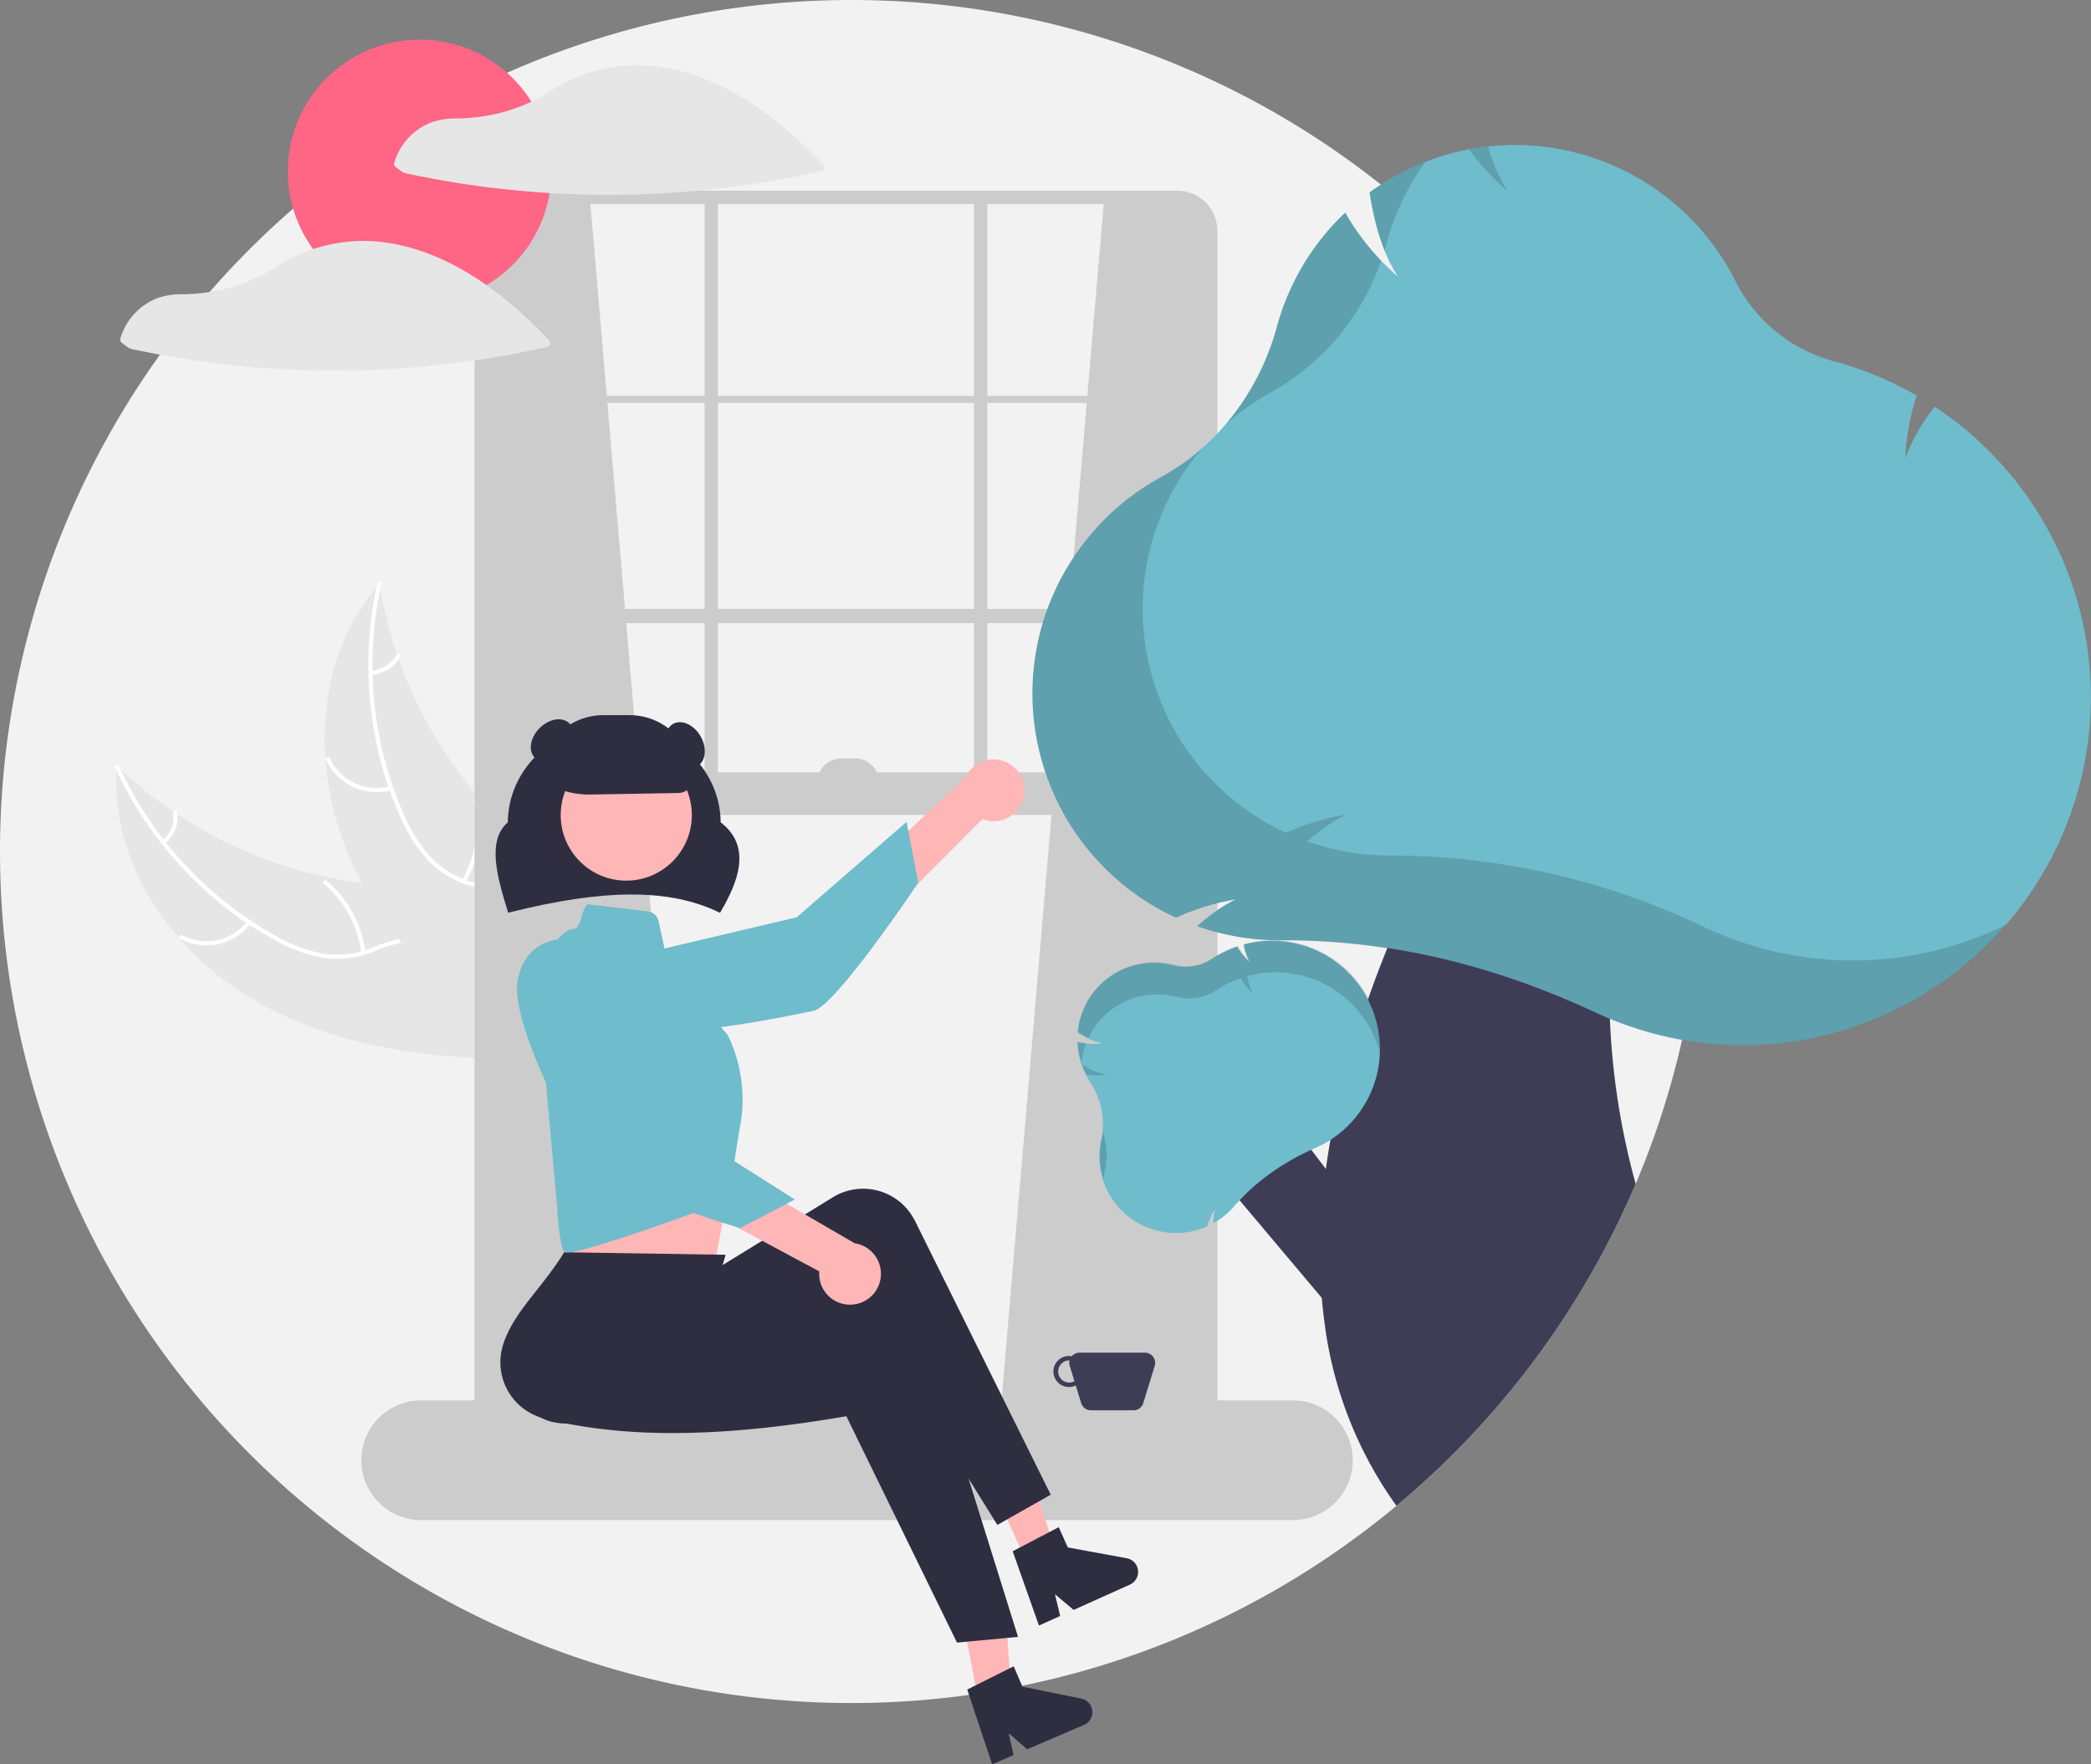 <svg xmlns="http://www.w3.org/2000/svg" width="253.238" height="213.667" viewBox="0 0 253.238 213.667">
  <rect x="0" y="0" width="253.238" height="213.667" fill="#808080" stroke="none"/>
  <g id="Group_14" data-name="Group 14" transform="translate(0 0.001)">
    <path id="Path_92" data-name="Path 92" d="M334.746,155.308q0,4.5-.379,8.916-.3,3.444-.814,6.827-.548,3.581-1.343,7.076v0q-.52,2.3-1.141,4.563a101.606,101.606,0,0,1-4.477,12.869q-.58,1.366-1.2,2.712a101.665,101.665,0,0,1-5.226,9.92A103.535,103.535,0,0,1,300.2,232.323q-1.273,1.132-2.581,2.226a103.124,103.124,0,1,1-1.877-160.008q1.281,1.015,2.53,2.076a103.857,103.857,0,0,1,11.341,11.225h0a102.722,102.722,0,0,1,25.128,67.465Z" transform="translate(-128.499 -52.185)" fill="#f2f2f2"/>
    <path id="Path_93" data-name="Path 93" d="M197.3,425.8c-9.824-5.847-17.238-16.774-16.276-28.165a52.672,52.672,0,0,0,33.121,14.516c4.786.283,10.139.1,13.662,3.351a11.774,11.774,0,0,1,3.38,8.048,34.969,34.969,0,0,1-1.023,8.865l.2.716C218.934,433.178,207.12,431.65,197.3,425.8Z" transform="translate(-166.855 -304.867)" fill="#e6e6e6"/>
    <path id="Path_94" data-name="Path 94" d="M180.771,397.164a45.02,45.02,0,0,0,18.712,20.423,19.386,19.386,0,0,0,5.648,2.235,11.119,11.119,0,0,0,5.834-.462,23.017,23.017,0,0,1,5.349-1.555,6.809,6.809,0,0,1,5.224,1.927,17.689,17.689,0,0,1,3.781,5.937c1.073,2.386,2.149,4.881,4.205,6.6.249.208-.088.582-.337.375-3.578-2.985-4.162-7.985-7.022-11.5a6.9,6.9,0,0,0-5.354-2.856,17.854,17.854,0,0,0-5.461,1.476,11.865,11.865,0,0,1-5.687.664,17.923,17.923,0,0,1-5.713-2.01,43.678,43.678,0,0,1-10.876-8.251,45.819,45.819,0,0,1-8.784-12.846c-.134-.294.346-.446.48-.154Z" transform="translate(-166.366 -304.405)" fill="#fff"/>
    <path id="Path_95" data-name="Path 95" d="M217.991,467.45a6.754,6.754,0,0,1-8.544,1.868c-.286-.153-.061-.6.225-.451a6.254,6.254,0,0,0,7.945-1.754C217.812,466.855,218.186,467.193,217.991,467.45Z" transform="translate(-187.612 -355.617)" fill="#fff"/>
    <path id="Path_96" data-name="Path 96" d="M278.827,457.908a13.018,13.018,0,0,0-4.533-8.335c-.248-.209.089-.583.337-.375a13.541,13.541,0,0,1,4.7,8.683c.04.322-.464.348-.5.027Z" transform="translate(-235.077 -342.536)" fill="#fff"/>
    <path id="Path_97" data-name="Path 97" d="M201.667,421.225a3.823,3.823,0,0,0,1.286-3.392c-.044-.322.46-.347.5-.027a4.284,4.284,0,0,1-1.415,3.756.26.26,0,0,1-.356.019A.253.253,0,0,1,201.667,421.225Z" transform="translate(-181.971 -319.452)" fill="#fff"/>
    <path id="Path_98" data-name="Path 98" d="M281.6,315.46c.033.2.066.4.1.6a50.353,50.353,0,0,0,2.019,7.914c.065.2.135.4.206.6a53.082,53.082,0,0,0,9.825,16.894,51.549,51.549,0,0,0,5.557,5.519c2.748,2.342,5.914,4.663,7.676,7.688a8.84,8.84,0,0,1,.5.972L300,372.721c-.036.03-.069.062-.106.093l-.268.7c-.109-.08-.22-.166-.329-.246-.063-.046-.125-.1-.188-.143-.042-.032-.083-.064-.123-.091l-.038-.03c-.039-.027-.073-.055-.109-.08q-.933-.715-1.859-1.446s0,0-.006-.007A75.793,75.793,0,0,1,284.2,358.9c-.11-.141-.224-.284-.33-.433a49.193,49.193,0,0,1-4.364-6.737,43.474,43.474,0,0,1-1.871-3.982,36.162,36.162,0,0,1-2.575-11.009c-.549-7.539,1.32-15.171,6.163-20.848C281.351,315.745,281.473,315.6,281.6,315.46Z" transform="translate(-235.636 -244.758)" fill="#e6e6e6"/>
    <path id="Path_99" data-name="Path 99" d="M296.181,315.044a45.02,45.02,0,0,0,2.645,27.573,19.386,19.386,0,0,0,3.164,5.185,11.118,11.118,0,0,0,4.936,3.143,23.016,23.016,0,0,1,5.207,1.979,6.808,6.808,0,0,1,3.011,4.684,17.69,17.69,0,0,1-.556,7.017c-.58,2.551-1.223,5.191-.614,7.8.074.316-.421.412-.495.1-1.059-4.538,1.484-8.881,1.318-13.41a6.9,6.9,0,0,0-2.555-5.5,17.855,17.855,0,0,0-5.248-2.11,11.866,11.866,0,0,1-4.941-2.894,17.922,17.922,0,0,1-3.352-5.045,43.677,43.677,0,0,1-3.716-13.136,45.819,45.819,0,0,1,.721-15.546c.07-.316.545-.147.476.166Z" transform="translate(-250.017 -244.209)" fill="#fff"/>
    <path id="Path_100" data-name="Path 100" d="M283.418,397.544a6.754,6.754,0,0,1-7.947-3.653c-.136-.294.315-.519.451-.224a6.255,6.255,0,0,0,7.4,3.383c.312-.089.406.406.1.495Z" transform="translate(-235.984 -301.861)" fill="#fff"/>
    <path id="Path_101" data-name="Path 101" d="M336.85,422.625a13.019,13.019,0,0,0,1.4-9.384c-.073-.316.422-.412.495-.1a13.541,13.541,0,0,1-1.475,9.762C337.106,423.188,336.689,422.9,336.85,422.625Z" transform="translate(-280.871 -316.068)" fill="#fff"/>
    <path id="Path_102" data-name="Path 102" d="M295.369,349.029a3.824,3.824,0,0,0,3.069-1.934c.159-.283.576,0,.418.281a4.284,4.284,0,0,1-3.391,2.147.26.26,0,0,1-.3-.2.253.253,0,0,1,.2-.3Z" transform="translate(-250.407 -267.811)" fill="#fff"/>
    <path id="Path_103" data-name="Path 103" d="M360.121,140.738l12.622,147.754-25.244,1.9V142.618C350.507,140.628,354.825,140.316,360.121,140.738Z" transform="translate(-288.687 -116.838)" fill="#ccc"/>
    <path id="Path_104" data-name="Path 104" d="M592.121,140.738,579.5,288.492l25.244,1.9V142.618C601.735,140.628,597.417,140.316,592.121,140.738Z" transform="translate(-458.383 -116.838)" fill="#ccc"/>
    <path id="Path_105" data-name="Path 105" d="M427.61,294.75H347.353A4.859,4.859,0,0,1,342.5,289.9V143.039a4.859,4.859,0,0,1,4.854-4.854H427.61a4.859,4.859,0,0,1,4.854,4.854V289.9A4.86,4.86,0,0,1,427.61,294.75ZM347.353,139.8a3.246,3.246,0,0,0-3.243,3.243V289.9a3.246,3.246,0,0,0,3.243,3.243H427.61a3.246,3.246,0,0,0,3.243-3.243V143.039a3.246,3.246,0,0,0-3.243-3.243Z" transform="translate(-285.03 -115.09)" fill="#ccc"/>
    <rect id="Rectangle_1455" data-name="Rectangle 1455" width="88.619" height="0.86" transform="translate(57.645 47.931)" fill="#ccc"/>
    <rect id="Rectangle_1456" data-name="Rectangle 1456" width="88.619" height="1.721" transform="translate(57.645 73.742)" fill="#ccc"/>
    <rect id="Rectangle_1457" data-name="Rectangle 1457" width="1.611" height="73.314" transform="translate(85.335 23.9)" fill="#ccc"/>
    <rect id="Rectangle_1458" data-name="Rectangle 1458" width="1.611" height="73.314" transform="translate(117.957 23.9)" fill="#ccc"/>
    <path id="Path_106" data-name="Path 106" d="M404.059,698.187H298.25a7.251,7.251,0,0,1,0-14.5H404.059a7.251,7.251,0,0,1,0,14.5Z" transform="translate(-247.36 -514.096)" fill="#ccc"/>
    <rect id="Rectangle_1459" data-name="Rectangle 1459" width="87.759" height="5.162" transform="translate(58.505 93.531)" fill="#ccc"/>
    <path id="Path_107" data-name="Path 107" d="M379.17,401.552l-.111-.054c-5.986-2.892-13.826-2.889-25.419.009l-.124.031-.037-.122c-1.226-4.021-2.616-8.576-.006-10.817.037-6.576,5.8-11.915,12.889-11.915s12.85,5.337,12.889,11.911c3.883,2.968,2.032,7.355-.018,10.85Z" transform="translate(-291.973 -291.004)" fill="#2f2e41"/>
    <path id="Path_108" data-name="Path 108" d="M513.8,399.147a3.718,3.718,0,0,1-5.008,2.725l-21.156,21.26-1.888-6.6,21.012-19.742a3.738,3.738,0,0,1,7.039,2.359Z" transform="translate(-389.813 -302.679)" fill="#ffb6b6"/>
    <path id="Path_109" data-name="Path 109" d="M394.459,440.223s-1.919,4.35,2.817,7.032,21.289-1.024,23.975-1.541,12.717-15.53,12.717-15.53l-1.418-7.362-13.3,11.549Z" transform="translate(-322.755 -323.288)" fill="#6ebccc"/>
    <path id="Path_110" data-name="Path 110" d="M382.146,576.907l.268,5.1s-.793,4.52-.141,5.5,18.3,1.093,18.3,1.093,1.167-6.289,2.171-11.793Z" transform="translate(-313.935 -435.919)" fill="#ffb6b6"/>
    <path id="Path_111" data-name="Path 111" d="M435.353,733.585l3.691-.746-1.056-14.908-5.447,1.1Z" transform="translate(-316.382 -525.131)" fill="#ffb6b6"/>
    <path id="Path_112" data-name="Path 112" d="M446.129,660.924l3.431-1.543-4.451-14.264-5.064,2.277Z" transform="translate(-321.871 -471.871)" fill="#ffb6b6"/>
    <path id="Path_113" data-name="Path 113" d="M428.3,625.278l-6.461,3.658-15.934-25.6a82.811,82.811,0,0,1-33.15,13.07c-3.728.664-7.529.327-8.245-3.467q-.05-.266-.08-.535c-.44-4.145,4.715-9.457,5.371-14.528l14.11-.847,1.74,2.231,16.318-10.032a7,7,0,0,1,9.64,2.437q.162.266.3.546Z" transform="translate(-301.05 -444.262)" fill="#2f2e41"/>
    <path id="Path_114" data-name="Path 114" d="M416.859,663.493l-7.393.687-13.4-27.414c-13.292,2.286-25.832,3.018-36.678.253a7.011,7.011,0,0,1-5.014-8.469q.063-.263.146-.521c1.3-3.961,4.7-6.763,7.373-11.119l19.555.3-2.184,7.536,19-2.458a7,7,0,0,1,7.793,6.176q.038.309.05.621Z" transform="translate(-293.567 -465.254)" fill="#2f2e41"/>
    <circle id="Ellipse_11" data-name="Ellipse 11" cx="7.94" cy="7.94" r="7.94" transform="translate(67.906 90.77)" fill="#ffb6b6"/>
    <path id="Path_115" data-name="Path 115" d="M376.426,460l7.281.857a1.486,1.486,0,0,1,1.278,1.158l1.158,5.3,7.218,8.5a17.822,17.822,0,0,1,1.62,10.367c-.972,5.508-1.4,9.6-1.4,9.6s-19.362,7.259-20.01,6.287-.858-5.387-.858-5.387l-2.592-28.834s2.916-4.859,4.536-4.859C375.7,462.949,375.568,460.6,376.426,460Z" transform="translate(-305.234 -350.48)" fill="#6ebccc"/>
    <ellipse id="Ellipse_12" data-name="Ellipse 12" cx="1.849" cy="2.218" rx="1.849" ry="2.218" transform="translate(86.695 142.634)" fill="#6ebccc"/>
    <path id="Path_116" data-name="Path 116" d="M564.693,806.432l5.627-2.82,1.061,2.474,7.116,1.438a1.681,1.681,0,0,1,.329,3.194l-6.875,2.947-2.234-1.939.586,2.646-2.592,1.111Z" transform="translate(-447.553 -601.817)" fill="#2f2e41"/>
    <path id="Path_117" data-name="Path 117" d="M585.2,743.795l5.577-2.919,1.1,2.455,7.14,1.313a1.682,1.682,0,0,1,.386,3.187l-6.822,3.067L590.32,749l.633,2.635-2.572,1.157Z" transform="translate(-462.556 -555.929)" fill="#2f2e41"/>
    <path id="Path_118" data-name="Path 118" d="M377.919,384.3a10.162,10.162,0,0,1-5.861-1.849l-.057-.04v-.07a7.662,7.662,0,0,1,7.654-7.654h3.223a7.662,7.662,0,0,1,7.654,7.654,1.782,1.782,0,0,1-1.743,1.773L378.1,384.3Z" transform="translate(-306.608 -288.078)" fill="#2f2e41"/>
    <ellipse id="Ellipse_13" data-name="Ellipse 13" cx="2.148" cy="2.954" rx="2.148" ry="2.954" transform="translate(79.644 88.749) rotate(-30)" fill="#2f2e41"/>
    <ellipse id="Ellipse_14" data-name="Ellipse 14" cx="2.954" cy="2.148" rx="2.954" ry="2.148" transform="translate(63.261 90.265) rotate(-45)" fill="#2f2e41"/>
    <path id="Path_119" data-name="Path 119" d="M614.647,662.185h-7.926a1.227,1.227,0,0,0-.94.434,1.88,1.88,0,1,0,.485,3.538l.657,2.136a1.238,1.238,0,0,0,1.184.874h5.153a1.238,1.238,0,0,0,1.184-.874l1.386-4.505a1.239,1.239,0,0,0-1.184-1.6Zm-9.2,3.625a1.343,1.343,0,0,1,0-2.685c.024,0,.047.006.072.007a1.226,1.226,0,0,0,.019.656l.567,1.844a1.327,1.327,0,0,1-.658.179Z" transform="translate(-475.984 -498.37)" fill="#3f3d56"/>
    <path id="Path_120" data-name="Path 120" d="M430.026,580.873a3.718,3.718,0,0,1-4.047-4.015l-26.436-14.167,5.782-3.7,24.941,14.464a3.738,3.738,0,0,1-.24,7.42Z" transform="translate(-326.755 -422.887)" fill="#ffb6b6"/>
    <path id="Path_121" data-name="Path 121" d="M367.708,475.779s-4.717-.591-5.928,4.716,7.089,20.1,8.355,22.524,18.525,7.727,18.525,7.727l6.646-3.471-14.881-9.431Z" transform="translate(-299.044 -362.009)" fill="#6ebccc"/>
    <path id="Path_122" data-name="Path 122" d="M371.454,342h1.611a2.954,2.954,0,0,1,2.954,2.954H368.5A2.954,2.954,0,0,1,371.454,342Z" transform="translate(-269.54 -250.156)" fill="#ccc"/>
    <circle id="Ellipse_15" data-name="Ellipse 15" cx="15.963" cy="15.963" r="15.963" transform="translate(34.858 4.802)" fill="#ff6584"/>
    <path id="Path_123" data-name="Path 123" d="M358.183,93.618c-4.225-4.432-9.131-8.475-14.939-10.611a24.012,24.012,0,0,0-5-1.257c-.014,0-.027,0-.04,0a.739.739,0,0,0-.084-.017,19.262,19.262,0,0,0-7.149.432,19.752,19.752,0,0,0-3.329,1.16,29.108,29.108,0,0,0-3.124,1.77,20.317,20.317,0,0,1-6.9,2.575,23.219,23.219,0,0,1-3.707.364,8.955,8.955,0,0,0-3.119.449,7.486,7.486,0,0,0-4.559,4.936.485.485,0,0,0,.216.53c.277.2.546.423.837.6a2.61,2.61,0,0,0,.817.223q.693.146,1.388.284,2.559.507,5.139.9,5.221.79,10.5,1.114a116.9,116.9,0,0,0,21.131-.635A117.3,117.3,0,0,0,357.976,94.4a.474.474,0,0,0,.207-.785Z" transform="translate(-258.487 -73.686)" fill="#e6e6e6"/>
    <path id="Path_124" data-name="Path 124" d="M219.7,162.264a24.012,24.012,0,0,0-5-1.257c-.014,0-.027,0-.04,0a.734.734,0,0,0-.084-.017,19.262,19.262,0,0,0-7.149.432,19.75,19.75,0,0,0-3.329,1.16,29.106,29.106,0,0,0-3.124,1.77,20.316,20.316,0,0,1-6.9,2.575,23.22,23.22,0,0,1-3.707.364,8.955,8.955,0,0,0-3.119.449,7.486,7.486,0,0,0-4.559,4.936.485.485,0,0,0,.216.53c.277.2.546.423.837.6a2.61,2.61,0,0,0,.817.223q.693.146,1.388.284,2.559.507,5.139.9,5.221.79,10.5,1.114a117.093,117.093,0,0,0,32.855-2.663.474.474,0,0,0,.207-.785C230.413,168.443,225.507,164.4,219.7,162.264Z" transform="translate(-168.12 -131.658)" fill="#e6e6e6"/>
    <path id="Path_125" data-name="Path 125" d="M560.905,513.175l-12.276-16.127-9.686,5.477L559.469,526.9Z" transform="translate(-394.21 -363.566)" fill="#3f3d56"/>
    <path id="Path_126" data-name="Path 126" d="M758.869,412.056a88.438,88.438,0,0,0,3.121,19.983q-.58,1.366-1.2,2.712a101.693,101.693,0,0,1-5.226,9.92A103.538,103.538,0,0,1,735.6,468.8q-1.273,1.132-2.581,2.226a48.374,48.374,0,0,1-8.714-22.2c-.134-.988-.244-1.987-.328-2.981v-.005a63.59,63.59,0,0,1-.2-7.262c0-.193.008-.389.016-.585.094-2.589.328-5.183.679-7.753v0c.04-.3.081-.591.126-.886.129-.886.274-1.772.432-2.653a107.471,107.471,0,0,1,3.851-14.982v0c.046-.142.091-.282.142-.422.177-.532.357-1.058.543-1.584a.924.924,0,0,1,.043-.121q.358-1.031.733-2.046.1-.282.209-.564c.282-.755.569-1.5.862-2.242.091-.236.185-.473.279-.706.073-.18.142-.36.218-.537v0q.641-1.583,1.3-3.1c1.227-2.852,2.49-5.535,3.719-8.008l0,0a147.147,147.147,0,0,1,9.746-16.889l17.426,5.64c-2.079,3.687-3.687,9.125-4.568,15.541a86.748,86.748,0,0,0-.669,15.388Z" transform="translate(-563.897 -288.663)" fill="#3f3d56"/>
    <path id="Path_127" data-name="Path 127" d="M649.862,484.288c-.1-.239-.217-.473-.336-.706a13.226,13.226,0,0,0-2.339-3.223c-.14-.142-.285-.285-.435-.419a13.083,13.083,0,0,0-12.214-3.024l-.011.005-.081.021.019.091a7.6,7.6,0,0,0,.349,1.249c.04.11.086.215.132.32.019.048.043.091.064.14,0,0,0,0,0,0s0,.005,0,.008c.051.1.1.2.153.3-.11-.1-.215-.212-.317-.322s-.191-.209-.282-.317a8.911,8.911,0,0,1-.846-1.165l-.043-.073-.075.03a13.19,13.19,0,0,0-2.879,1.41l-.1.064a5.855,5.855,0,0,1-4.7.768,9.323,9.323,0,0,0-7.409,1.211,9.21,9.21,0,0,0-1.928,1.681l-.145.172c-.1.124-.2.25-.293.379a9.2,9.2,0,0,0-1.791,4.627l-.005.062.051.035a7.979,7.979,0,0,0,3.018,1.257,9.032,9.032,0,0,1-2.052.051h0a8.322,8.322,0,0,1-.924-.129l-.056-.011h0l-.07-.013.011.129a9.239,9.239,0,0,0,1.5,4.606l.027.038a.381.381,0,0,1,.027.043,9.675,9.675,0,0,1,.945,1.856,8.841,8.841,0,0,1,.4,5.078,9.266,9.266,0,0,0,8.344,11.314c.223.019.448.029.674.029a9.258,9.258,0,0,0,3.752-.781l.043-.016.011-.048a9.086,9.086,0,0,1,.951-2.089,6.337,6.337,0,0,0-.2,1.576v.177l.153-.089c.132-.078.266-.161.387-.239a9.461,9.461,0,0,0,1.952-1.7c.223-.258.448-.508.685-.757l0,0c.459-.489.945-.967,1.45-1.423a27.113,27.113,0,0,1,3.438-2.624,29.62,29.62,0,0,1,3.795-2.062h0c.148-.07.3-.137.446-.2a13.1,13.1,0,0,0,1.883-1.01c.021-.013.04-.024.059-.038a13.1,13.1,0,0,0,4.813-16.247Z" transform="translate(-483.852 -362.536)" fill="#6ebccc"/>
    <path id="Path_128" data-name="Path 128" d="M625.134,567.542a9.253,9.253,0,0,0-.166.989,9.378,9.378,0,0,1-.21-4.881c.056-.247.1-.5.131-.749A8.8,8.8,0,0,1,625.134,567.542Z" transform="translate(-491.321 -425.748)" opacity="0.15"/>
    <path id="Path_129" data-name="Path 129" d="M619.532,533.513a9.036,9.036,0,0,1-2.4.011,9.275,9.275,0,0,1-.539-1.221A7.87,7.87,0,0,0,619.532,533.513Z" transform="translate(-485.517 -403.368)" opacity="0.15"/>
    <path id="Path_130" data-name="Path 130" d="M615.593,522.086a9.333,9.333,0,0,0-.58,2.338,9.223,9.223,0,0,1-.43-2.355l-.007-.129.127.025a8.945,8.945,0,0,0,.89.121Z" transform="translate(-484.04 -395.788)" opacity="0.15"/>
    <path id="Path_131" data-name="Path 131" d="M618.87,480.361a9.3,9.3,0,0,1,7.405-1.213,5.845,5.845,0,0,0,4.7-.767l.1-.064a13.151,13.151,0,0,1,2.877-1.413l.077-.027.042.07a8.894,8.894,0,0,0,1.444,1.806,6.819,6.819,0,0,1-.7-2.017l-.018-.093.092-.024A13.084,13.084,0,0,1,651.3,489.966a13.086,13.086,0,0,0-16.036-9.455l-.092.024.018.093a6.821,6.821,0,0,0,.7,2.017,8.9,8.9,0,0,1-1.444-1.806l-.042-.07-.077.027a13.147,13.147,0,0,0-2.877,1.413l-.1.064a5.845,5.845,0,0,1-4.7.767,9.28,9.28,0,0,0-10.688,4.948,11.242,11.242,0,0,1-1.207-.674l-.053-.033.006-.062A9.243,9.243,0,0,1,618.87,480.361Z" transform="translate(-484.134 -362.319)" opacity="0.15"/>
    <path id="Path_132" data-name="Path 132" d="M703.655,149.435l-.255-.169-.185.242a21.975,21.975,0,0,0-3.381,5.986,28.669,28.669,0,0,1,1.294-7.329l.081-.25-.231-.132a42.35,42.35,0,0,0-9.534-3.953l-.362-.1a18.815,18.815,0,0,1-11.857-9.743A29.908,29.908,0,0,0,649.3,117.746h0c-.064.005-.132.013-.2.021-.11.011-.218.024-.325.038-.22.03-.435.059-.65.091-.183.027-.368.056-.551.089-.1.013-.191.03-.285.048s-.191.032-.285.051h0a29.609,29.609,0,0,0-5.28,1.517h0v0l-.432.169q-.669.274-1.327.58c-.1.046-.2.094-.3.14-.027.013-.056.027-.083.043-.282.134-.561.274-.838.422-.04.019-.081.04-.121.062l-.258.137q-.85.459-1.67.975c-.046.027-.089.054-.134.083l-.148.1c-.03.016-.059.038-.089.056-.083.051-.164.1-.244.161-.161.1-.322.212-.481.322s-.325.226-.486.341l-.161.115.03.2c.027.164.051.328.081.489s.054.32.083.478c.046.266.1.529.148.784.035.169.067.336.1.5s.073.338.113.508c.078.349.161.687.25,1.02.043.166.089.333.137.5.027.1.054.2.083.3l.065.2c.005.021.011.046.019.07a.619.619,0,0,0,.021.067q.044.149.089.29c.016.051.032.1.051.15.038.115.078.234.118.346.043.129.089.258.134.384.011.032.021.062.032.094s.016.048.027.072l.032.083c.046.121.091.244.14.365.016.043.032.089.051.132a19.232,19.232,0,0,0,1.6,3.142q-1.043-.894-2.009-1.9a28.912,28.912,0,0,1-2.739-3.306c-.067-.091-.134-.185-.2-.279-.126-.18-.25-.36-.371-.542s-.252-.384-.373-.577c-.081-.129-.161-.26-.239-.389s-.15-.244-.22-.368l-.21-.36h0v0l-.3.29c-.118.115-.236.231-.352.346a29.844,29.844,0,0,0-7.592,13.065l-.04.148-.04.153c-.078.274-.156.54-.239.811v0c-.081.269-.167.537-.258.8s-.169.5-.26.744q-.044.125-.1.25c-.056.161-.118.32-.18.481l-.089.22c-.073.177-.145.354-.217.529-.011.027-.024.056-.038.083-.021.054-.046.107-.067.158-.056.129-.115.26-.172.389-.04.083-.078.169-.116.252-.016.038-.035.075-.051.113-.1.215-.2.427-.309.636-.121.247-.244.494-.376.736-.115.226-.236.446-.363.666-.218.389-.446.776-.682,1.152-.091.145-.183.29-.277.435-.021.035-.043.07-.064.1-.078.126-.158.247-.242.371-.056.083-.113.167-.169.247-.094.145-.193.285-.3.422-.027.043-.056.083-.086.124-.151.209-.3.414-.454.618-.005,0-.005.005-.008.008s-.005,0-.008.005c-.067.089-.134.177-.2.263-.091.126-.191.25-.29.371-.161.2-.33.411-.5.612-.005.005-.008.011-.013.013a28.607,28.607,0,0,1-2.884,2.933c-.019.016-.032.032-.051.046-.145.126-.29.252-.44.376l-.185.153c-.1.086-.207.172-.309.25a.214.214,0,0,1-.04.032c-.091.075-.18.145-.271.215-.11.089-.22.172-.333.255q-.8.6-1.638,1.141c-.083.056-.172.113-.258.166-.051.032-.1.064-.15.091-.2.126-.408.25-.612.368s-.414.236-.62.349c-.443.242-.881.494-1.308.757-.215.134-.43.269-.642.406q-1.265.822-2.436,1.759a29.741,29.741,0,0,0-2.242,1.99q-.133.129-.266.266c-.177.175-.349.352-.513.529-.263.271-.516.551-.765.833a30.18,30.18,0,0,0-3.48,4.839,28.453,28.453,0,0,0-1.364,2.656c-.309.679-.591,1.375-.846,2.079q-.254.7-.475,1.423c-.073.239-.142.481-.209.722-.228.819-.419,1.646-.575,2.476q-.189,1-.306,2c-.04.336-.073.671-.1,1q-.1,1.228-.106,2.458a29.892,29.892,0,0,0,.89,7.3q.2.79.438,1.571c.081.26.167.518.252.776q.326.967.722,1.915.238.568.5,1.128a29.977,29.977,0,0,0,4.211,6.6q.415.5.857.975s0,0,0,0a29.8,29.8,0,0,0,2.318,2.267h0q.487.431.991.835s0,0,0,0c.338.274.679.537,1.029.792q.262.189.532.379.528.375,1.077.722h0q.548.354,1.112.677c.755.432,1.528.838,2.323,1.206l.134.062.137-.062a29.394,29.394,0,0,1,3.932-1.442c.3-.086.594-.164.889-.239q1.12-.278,2.256-.467a18.547,18.547,0,0,0-2.132,1.254c-.529.357-1.05.747-1.574,1.176-.174.142-.349.29-.524.44l-.435.376.545.18c.2.064.4.129.6.188.271.086.54.164.8.236q.862.242,1.735.427l.424.089c.277.054.556.107.835.156a.184.184,0,0,0,.035.005c.29.048.583.094.873.134q.81.117,1.619.185c.059.008.118.011.18.013.132.011.26.021.392.03.29.019.583.032.875.043l.062,0c.148.005.3.011.443.013,0,0,0,0,0,0,.148,0,.3.005.443.005h.816l.462,0c.215,0,.432,0,.647.005l.175,0c.344.005.687.013,1.031.021l.064,0c.344.011.687.021,1.031.038.075,0,.15.005.228.011q.5.02.991.048l.287.019c.25.013.5.03.752.048.148.008.293.019.44.032.6.046,1.19.1,1.786.156.2.016.4.038.6.059q.8.085,1.6.185c.239.027.478.059.717.091.027,0,.054.005.081.011.3.04.588.081.884.124.193.027.387.056.58.086s.4.059.6.094c.107.016.215.035.325.054.258.04.518.083.779.132a.626.626,0,0,1,.07.011c.553.1,1.109.2,1.662.309.325.062.647.126.969.193.252.051.5.1.757.158.043.008.086.019.129.03a.139.139,0,0,0,.03.005c.381.083.765.169,1.147.26q1.986.459,3.966,1.021c.3.083.607.172.91.26l.381.113c.263.078.524.156.787.239.231.07.465.142.7.218.145.046.29.091.435.14.226.07.451.142.674.22.191.059.379.121.567.188.269.089.54.18.808.277.078.027.158.054.236.083.328.113.655.228.983.349s.639.234.956.352c.22.083.44.164.658.25.244.094.489.188.73.285.349.137.7.277,1.05.419.322.129.642.26.964.4.059.024.121.048.18.075.279.115.559.236.835.357.18.075.357.153.534.231q1.16.508,2.318,1.05h0c.483.228.975.446,1.469.653.115.048.231.1.349.142.2.083.395.161.594.242.129.051.258.1.389.15.191.075.384.148.577.218s.406.15.612.22c.073.027.145.051.22.078.239.081.478.161.72.239l.075.024c.253.081.5.161.76.236a.532.532,0,0,0,.062.019c.274.083.553.164.83.242.408.113.819.22,1.23.32.075.019.15.038.226.054.22.054.438.1.658.153s.47.1.7.15.473.1.706.14c.126.024.252.048.376.07l.33.056c.228.04.457.075.688.113a.052.052,0,0,1,.019,0c.261.04.518.078.779.11s.5.064.749.094l.159.016c.207.024.414.048.62.067l.177.016c.2.019.408.038.612.051a.962.962,0,0,0,.124.008c.183.016.365.03.548.038.129.011.255.016.384.024l.2.008c.177.011.354.016.534.021.218.008.435.013.65.019.26.005.524.008.784.008h.005c.255,0,.513,0,.768-.008h.1l.282-.008c.145,0,.29-.008.432-.013.274-.011.545-.024.816-.04l.325-.019.148-.011c.169-.011.336-.021.5-.035s.352-.03.526-.048c.226-.021.451-.046.677-.07.177-.019.354-.04.529-.062a.55.55,0,0,0,.07-.011c.169-.019.338-.04.5-.064.2-.027.395-.056.591-.086l.062-.008c.339-.054.68-.107,1.021-.169.357-.064.714-.134,1.069-.207.132-.027.26-.056.392-.083.073-.016.148-.03.218-.046.11-.024.218-.048.325-.075l.059-.011c.15-.032.3-.07.448-.107.3-.073.6-.148.892-.228.132-.032.263-.067.389-.1l.11-.032q.818-.23,1.622-.486c.236-.075.47-.153.7-.236q.753-.258,1.493-.542c.132-.048.263-.1.395-.153l.577-.234c.172-.073.344-.145.518-.22.086-.035.172-.073.258-.11.258-.113.516-.228.771-.344.172-.081.341-.158.51-.239.269-.129.534-.261.8-.392.067-.035.132-.07.2-.1.169-.086.338-.175.51-.26.271-.145.542-.29.811-.44.091-.048.18-.1.271-.15q.443-.25.878-.508.963-.576,1.9-1.2c.156-.1.312-.209.465-.314.29-.2.575-.4.859-.607.03-.021.056-.043.086-.062.142-.1.285-.209.427-.317.3-.223.588-.448.881-.679.005,0,.013-.011.021-.016.132-.1.263-.209.392-.314.4-.325.795-.655,1.182-1,.191-.164.379-.333.564-.5.14-.126.279-.252.416-.381.277-.261.548-.518.816-.782.134-.129.266-.263.4-.4s.266-.269.4-.406c.046-.046.091-.094.137-.142l.4-.43c.116-.124.228-.252.344-.381.193-.215.389-.43.58-.647a.412.412,0,0,1,.032-.035c.011-.013.021-.024.029-.035h0a42.144,42.144,0,0,0-8.4-62.564Z" transform="translate(-469.082 -100.012)" fill="#6ebccc"/>
    <g id="Group_13" data-name="Group 13" transform="translate(125.039 17.732)" opacity="0.15">
      <path id="Path_133" data-name="Path 133" d="M793.329,118.217a21.109,21.109,0,0,0,2.392,5.457,29.052,29.052,0,0,1-4.684-5.116Q792.175,118.343,793.329,118.217Z" transform="translate(-738.152 -118.217)"/>
      <path id="Path_134" data-name="Path 134" d="M686.905,169.78a30,30,0,0,0-5.54,3.894,30.54,30.54,0,0,0,6.125-11.615l.042-.154.04-.145a29.858,29.858,0,0,1,7.942-13.415l.3-.29.21.359a29.19,29.19,0,0,0,4.141,5.456A29.1,29.1,0,0,1,686.905,169.78Z" transform="translate(-657.933 -140.042)"/>
      <path id="Path_135" data-name="Path 135" d="M748.295,134.72l-.04.145-.043.154c-.078.283-.162.563-.248.842a31.11,31.11,0,0,1-1.778-6.826l-.031-.2.163-.116a30.121,30.121,0,0,1,6.607-3.591A29.921,29.921,0,0,0,748.295,134.72Z" transform="translate(-705.323 -123.274)"/>
      <path id="Path_136" data-name="Path 136" d="M609.751,257.82a27.014,27.014,0,0,0,4.909-3.446A29.849,29.849,0,0,0,624.7,300.881l.136.063.135-.061a28.64,28.64,0,0,1,7.078-2.149,20.46,20.46,0,0,0-4.23,2.872l-.434.376.545.18c.47.156.941.3,1.4.426a30.136,30.136,0,0,0,8.256,1.1,87.858,87.858,0,0,1,37.968,8.71,42.657,42.657,0,0,0,6.657,2.46,41.968,41.968,0,0,0,29.837-2.8,42.2,42.2,0,0,1-43.168,13.071,42.652,42.652,0,0,1-6.657-2.46,87.858,87.858,0,0,0-37.968-8.71,30.139,30.139,0,0,1-8.256-1.1c-.457-.127-.928-.27-1.4-.426l-.545-.18.434-.376a20.456,20.456,0,0,1,4.23-2.872,28.635,28.635,0,0,0-7.078,2.149l-.135.061-.136-.063a29.863,29.863,0,0,1-1.62-53.333Z" transform="translate(-594.109 -217.809)"/>
    </g>
  </g>
</svg>
